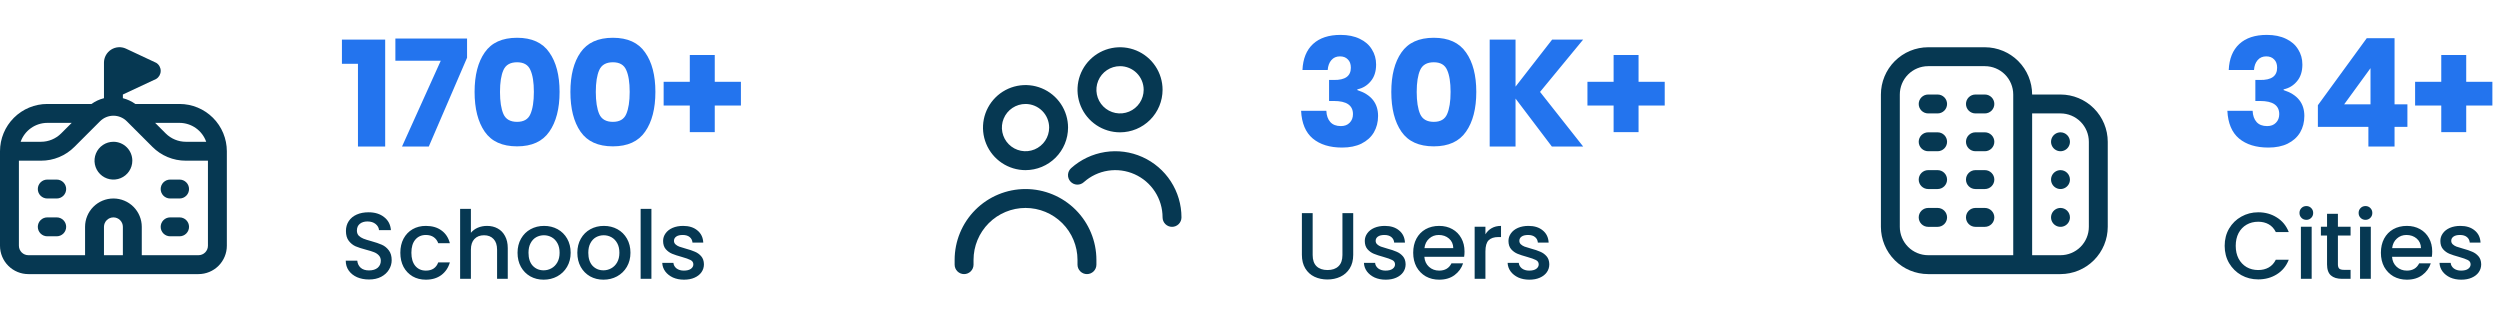 <svg width="529" height="68" viewBox="0 0 529 68" fill="none" xmlns="http://www.w3.org/2000/svg">
<g clip-path="url(#clip0_29495_3609)">
<path d="M38 22H28.642C27.845 21.432 26.949 21.017 26 20.776V20L33.06 16.696C33.349 16.517 33.588 16.266 33.754 15.969C33.919 15.671 34.006 15.336 34.006 14.996C34.006 14.655 33.919 14.32 33.754 14.023C33.588 13.726 33.349 13.475 33.06 13.296L26.66 10.296C26.16 10.062 25.61 9.959 25.059 9.995C24.509 10.031 23.977 10.206 23.512 10.503C23.047 10.8 22.665 11.209 22.4 11.693C22.136 12.177 21.998 12.72 22 13.272V20.776C21.052 21.016 20.156 21.431 19.36 22H10C7.349 22.003 4.807 23.058 2.932 24.932C1.058 26.807 0.003 29.349 0 32L0 52C0 53.591 0.632 55.117 1.757 56.242C2.883 57.368 4.409 58 6 58H42C43.591 58 45.117 57.368 46.243 56.242C47.368 55.117 48 53.591 48 52V32C47.997 29.349 46.942 26.807 45.068 24.932C43.193 23.058 40.651 22.003 38 22ZM43.632 30H39.314C37.724 29.996 36.199 29.364 35.072 28.242L32.828 26H38C39.236 26.005 40.441 26.392 41.449 27.108C42.458 27.824 43.22 28.834 43.632 30ZM10 26H15.172L12.928 28.242C11.801 29.364 10.276 29.996 8.686 30H4.368C4.78 28.834 5.542 27.824 6.551 27.108C7.559 26.392 8.763 26.005 10 26ZM26 54H22V48C22 47.469 22.211 46.961 22.586 46.586C22.961 46.211 23.47 46 24 46C24.53 46 25.039 46.211 25.414 46.586C25.789 46.961 26 47.469 26 48V54ZM42 54H30V48C30 46.409 29.368 44.882 28.243 43.757C27.117 42.632 25.591 42 24 42C22.409 42 20.883 42.632 19.757 43.757C18.632 44.882 18 46.409 18 48V54H6C5.47 54 4.961 53.789 4.586 53.414C4.211 53.039 4 52.53 4 52V34H8.686C10 34.003 11.301 33.746 12.514 33.243C13.728 32.74 14.83 32.001 15.756 31.07L21.172 25.656C21.922 24.906 22.939 24.485 24 24.485C25.061 24.485 26.078 24.906 26.828 25.656L32.244 31.07C33.17 32.001 34.272 32.74 35.486 33.243C36.699 33.746 38 34.003 39.314 34H44V52C44 52.53 43.789 53.039 43.414 53.414C43.039 53.789 42.53 54 42 54ZM14 40C14 40.53 13.789 41.039 13.414 41.414C13.039 41.789 12.53 42 12 42H10C9.47 42 8.961 41.789 8.586 41.414C8.211 41.039 8 40.53 8 40C8 39.469 8.211 38.961 8.586 38.586C8.961 38.211 9.47 38 10 38H12C12.53 38 13.039 38.211 13.414 38.586C13.789 38.961 14 39.469 14 40ZM14 48C14 48.53 13.789 49.039 13.414 49.414C13.039 49.789 12.53 50 12 50H10C9.47 50 8.961 49.789 8.586 49.414C8.211 49.039 8 48.53 8 48C8 47.469 8.211 46.961 8.586 46.586C8.961 46.211 9.47 46 10 46H12C12.53 46 13.039 46.211 13.414 46.586C13.789 46.961 14 47.469 14 48ZM40 40C40 40.53 39.789 41.039 39.414 41.414C39.039 41.789 38.53 42 38 42H36C35.47 42 34.961 41.789 34.586 41.414C34.211 41.039 34 40.53 34 40C34 39.469 34.211 38.961 34.586 38.586C34.961 38.211 35.47 38 36 38H38C38.53 38 39.039 38.211 39.414 38.586C39.789 38.961 40 39.469 40 40ZM40 48C40 48.53 39.789 49.039 39.414 49.414C39.039 49.789 38.53 50 38 50H36C35.47 50 34.961 49.789 34.586 49.414C34.211 49.039 34 48.53 34 48C34 47.469 34.211 46.961 34.586 46.586C34.961 46.211 35.47 46 36 46H38C38.53 46 39.039 46.211 39.414 46.586C39.789 46.961 40 47.469 40 48ZM28 34C28 34.791 27.765 35.564 27.326 36.222C26.886 36.88 26.262 37.393 25.531 37.695C24.8 37.998 23.996 38.077 23.22 37.923C22.444 37.769 21.731 37.388 21.172 36.828C20.612 36.269 20.231 35.556 20.077 34.78C19.922 34.004 20.002 33.2 20.305 32.469C20.607 31.738 21.12 31.113 21.778 30.674C22.436 30.235 23.209 30 24 30C25.061 30 26.078 30.421 26.828 31.171C27.579 31.922 28 32.939 28 34Z" fill="#063852"/>
</g>
<path d="M72.352 13.496V8.376H81.504V31H75.744V13.496H72.352ZM98.83 12.216L90.734 31H85.07L93.262 12.856H83.662V8.152H98.83V12.216ZM100.423 19.448C100.423 22.989 101.137 25.795 102.567 27.864C103.996 29.933 106.279 30.968 109.415 30.968C112.529 30.968 114.801 29.933 116.231 27.864C117.681 25.795 118.407 22.989 118.407 19.448C118.407 15.928 117.681 13.144 116.231 11.096C114.801 9.027 112.529 7.992 109.415 7.992C106.279 7.992 103.996 9.027 102.567 11.096C101.137 13.144 100.423 15.928 100.423 19.448ZM112.967 19.448C112.967 21.475 112.721 23.043 112.231 24.152C111.761 25.24 110.823 25.784 109.415 25.784C107.985 25.784 107.025 25.24 106.535 24.152C106.044 23.043 105.799 21.475 105.799 19.448C105.799 17.443 106.044 15.896 106.535 14.808C107.025 13.72 107.985 13.176 109.415 13.176C110.823 13.176 111.761 13.72 112.231 14.808C112.721 15.875 112.967 17.421 112.967 19.448ZM120.697 19.448C120.697 22.989 121.411 25.795 122.841 27.864C124.27 29.933 126.553 30.968 129.689 30.968C132.803 30.968 135.075 29.933 136.505 27.864C137.955 25.795 138.681 22.989 138.681 19.448C138.681 15.928 137.955 13.144 136.505 11.096C135.075 9.027 132.803 7.992 129.689 7.992C126.553 7.992 124.27 9.027 122.841 11.096C121.411 13.144 120.697 15.928 120.697 19.448ZM133.241 19.448C133.241 21.475 132.995 23.043 132.505 24.152C132.035 25.24 131.097 25.784 129.689 25.784C128.259 25.784 127.299 25.24 126.809 24.152C126.318 23.043 126.073 21.475 126.073 19.448C126.073 17.443 126.318 15.896 126.809 14.808C127.299 13.72 128.259 13.176 129.689 13.176C131.097 13.176 132.035 13.72 132.505 14.808C132.995 15.875 133.241 17.421 133.241 19.448ZM156.778 22.328H151.242V27.96H145.962V22.328H140.426V17.304H145.962V11.64H151.242V17.304H156.778V22.328Z" fill="#2374EE"/>
<path d="M78.08 59.14C77.147 59.14 76.307 58.98 75.56 58.66C74.813 58.327 74.227 57.86 73.8 57.26C73.373 56.66 73.16 55.96 73.16 55.16H75.6C75.653 55.76 75.887 56.253 76.3 56.64C76.727 57.027 77.32 57.22 78.08 57.22C78.867 57.22 79.48 57.033 79.92 56.66C80.36 56.273 80.58 55.78 80.58 55.18C80.58 54.713 80.44 54.333 80.16 54.04C79.893 53.747 79.553 53.52 79.14 53.36C78.74 53.2 78.18 53.027 77.46 52.84C76.553 52.6 75.813 52.36 75.24 52.12C74.68 51.867 74.2 51.48 73.8 50.96C73.4 50.44 73.2 49.747 73.2 48.88C73.2 48.08 73.4 47.38 73.8 46.78C74.2 46.18 74.76 45.72 75.48 45.4C76.2 45.08 77.033 44.92 77.98 44.92C79.327 44.92 80.427 45.26 81.28 45.94C82.147 46.607 82.627 47.527 82.72 48.7H80.2C80.16 48.193 79.92 47.76 79.48 47.4C79.04 47.04 78.46 46.86 77.74 46.86C77.087 46.86 76.553 47.027 76.14 47.36C75.727 47.693 75.52 48.173 75.52 48.8C75.52 49.227 75.647 49.58 75.9 49.86C76.167 50.127 76.5 50.34 76.9 50.5C77.3 50.66 77.847 50.833 78.54 51.02C79.46 51.273 80.207 51.527 80.78 51.78C81.367 52.033 81.86 52.427 82.26 52.96C82.673 53.48 82.88 54.18 82.88 55.06C82.88 55.767 82.687 56.433 82.3 57.06C81.927 57.687 81.373 58.193 80.64 58.58C79.92 58.953 79.067 59.14 78.08 59.14ZM84.71 53.48C84.71 52.347 84.937 51.353 85.39 50.5C85.857 49.633 86.497 48.967 87.31 48.5C88.124 48.033 89.057 47.8 90.11 47.8C91.444 47.8 92.544 48.12 93.41 48.76C94.29 49.387 94.884 50.287 95.19 51.46H92.73C92.53 50.913 92.21 50.487 91.77 50.18C91.33 49.873 90.777 49.72 90.11 49.72C89.177 49.72 88.43 50.053 87.87 50.72C87.324 51.373 87.05 52.293 87.05 53.48C87.05 54.667 87.324 55.593 87.87 56.26C88.43 56.927 89.177 57.26 90.11 57.26C91.43 57.26 92.304 56.68 92.73 55.52H95.19C94.87 56.64 94.27 57.533 93.39 58.2C92.51 58.853 91.417 59.18 90.11 59.18C89.057 59.18 88.124 58.947 87.31 58.48C86.497 58 85.857 57.333 85.39 56.48C84.937 55.613 84.71 54.613 84.71 53.48ZM103.062 47.8C103.902 47.8 104.649 47.98 105.302 48.34C105.969 48.7 106.489 49.233 106.862 49.94C107.249 50.647 107.443 51.5 107.443 52.5V59H105.182V52.84C105.182 51.853 104.936 51.1 104.442 50.58C103.949 50.047 103.276 49.78 102.422 49.78C101.569 49.78 100.889 50.047 100.382 50.58C99.889 51.1 99.642 51.853 99.642 52.84V59H97.362V44.2H99.642V49.26C100.029 48.793 100.516 48.433 101.102 48.18C101.702 47.927 102.356 47.8 103.062 47.8ZM115.031 59.18C113.991 59.18 113.051 58.947 112.211 58.48C111.371 58 110.711 57.333 110.231 56.48C109.751 55.613 109.511 54.613 109.511 53.48C109.511 52.36 109.757 51.367 110.251 50.5C110.744 49.633 111.417 48.967 112.271 48.5C113.124 48.033 114.077 47.8 115.131 47.8C116.184 47.8 117.137 48.033 117.991 48.5C118.844 48.967 119.517 49.633 120.011 50.5C120.504 51.367 120.751 52.36 120.751 53.48C120.751 54.6 120.497 55.593 119.991 56.46C119.484 57.327 118.791 58 117.911 58.48C117.044 58.947 116.084 59.18 115.031 59.18ZM115.031 57.2C115.617 57.2 116.164 57.06 116.671 56.78C117.191 56.5 117.611 56.08 117.931 55.52C118.251 54.96 118.411 54.28 118.411 53.48C118.411 52.68 118.257 52.007 117.951 51.46C117.644 50.9 117.237 50.48 116.731 50.2C116.224 49.92 115.677 49.78 115.091 49.78C114.504 49.78 113.957 49.92 113.451 50.2C112.957 50.48 112.564 50.9 112.271 51.46C111.977 52.007 111.831 52.68 111.831 53.48C111.831 54.667 112.131 55.587 112.731 56.24C113.344 56.88 114.111 57.2 115.031 57.2ZM127.685 59.18C126.645 59.18 125.705 58.947 124.865 58.48C124.025 58 123.365 57.333 122.885 56.48C122.405 55.613 122.165 54.613 122.165 53.48C122.165 52.36 122.411 51.367 122.905 50.5C123.398 49.633 124.071 48.967 124.925 48.5C125.778 48.033 126.731 47.8 127.785 47.8C128.838 47.8 129.791 48.033 130.645 48.5C131.498 48.967 132.171 49.633 132.665 50.5C133.158 51.367 133.405 52.36 133.405 53.48C133.405 54.6 133.151 55.593 132.645 56.46C132.138 57.327 131.445 58 130.565 58.48C129.698 58.947 128.738 59.18 127.685 59.18ZM127.685 57.2C128.271 57.2 128.818 57.06 129.325 56.78C129.845 56.5 130.265 56.08 130.585 55.52C130.905 54.96 131.065 54.28 131.065 53.48C131.065 52.68 130.911 52.007 130.605 51.46C130.298 50.9 129.891 50.48 129.385 50.2C128.878 49.92 128.331 49.78 127.745 49.78C127.158 49.78 126.611 49.92 126.105 50.2C125.611 50.48 125.218 50.9 124.925 51.46C124.631 52.007 124.485 52.68 124.485 53.48C124.485 54.667 124.785 55.587 125.385 56.24C125.998 56.88 126.765 57.2 127.685 57.2ZM137.839 44.2V59H135.559V44.2H137.839ZM144.732 59.18C143.865 59.18 143.085 59.027 142.392 58.72C141.712 58.4 141.172 57.973 140.772 57.44C140.372 56.893 140.159 56.287 140.132 55.62H142.492C142.532 56.087 142.752 56.48 143.152 56.8C143.565 57.107 144.079 57.26 144.692 57.26C145.332 57.26 145.825 57.14 146.172 56.9C146.532 56.647 146.712 56.327 146.712 55.94C146.712 55.527 146.512 55.22 146.112 55.02C145.725 54.82 145.105 54.6 144.252 54.36C143.425 54.133 142.752 53.913 142.232 53.7C141.712 53.487 141.259 53.16 140.872 52.72C140.499 52.28 140.312 51.7 140.312 50.98C140.312 50.393 140.485 49.86 140.832 49.38C141.179 48.887 141.672 48.5 142.312 48.22C142.965 47.94 143.712 47.8 144.552 47.8C145.805 47.8 146.812 48.12 147.572 48.76C148.345 49.387 148.759 50.247 148.812 51.34H146.532C146.492 50.847 146.292 50.453 145.932 50.16C145.572 49.867 145.085 49.72 144.472 49.72C143.872 49.72 143.412 49.833 143.092 50.06C142.772 50.287 142.612 50.587 142.612 50.96C142.612 51.253 142.719 51.5 142.932 51.7C143.145 51.9 143.405 52.06 143.712 52.18C144.019 52.287 144.472 52.427 145.072 52.6C145.872 52.813 146.525 53.033 147.032 53.26C147.552 53.473 147.999 53.793 148.372 54.22C148.745 54.647 148.939 55.213 148.952 55.92C148.952 56.547 148.779 57.107 148.432 57.6C148.085 58.093 147.592 58.48 146.952 58.76C146.325 59.04 145.585 59.18 144.732 59.18Z" fill="#063852"/>
<g clip-path="url(#clip1_29495_3609)">
<path d="M217 36C215.22 36 213.48 35.472 212 34.483C210.52 33.494 209.366 32.089 208.685 30.444C208.004 28.8 207.826 26.99 208.173 25.244C208.52 23.498 209.377 21.895 210.636 20.636C211.895 19.377 213.498 18.52 215.244 18.173C216.99 17.826 218.8 18.004 220.444 18.685C222.089 19.366 223.494 20.52 224.483 22C225.472 23.48 226 25.22 226 27C225.997 29.386 225.048 31.674 223.361 33.361C221.674 35.048 219.386 35.997 217 36ZM217 22C216.011 22 215.044 22.293 214.222 22.843C213.4 23.392 212.759 24.173 212.381 25.087C212.002 26 211.903 27.006 212.096 27.976C212.289 28.945 212.765 29.836 213.464 30.535C214.164 31.235 215.055 31.711 216.025 31.904C216.994 32.097 218 31.998 218.913 31.619C219.827 31.241 220.608 30.6 221.157 29.778C221.707 28.956 222 27.989 222 27C222 25.674 221.473 24.402 220.536 23.465C219.598 22.527 218.326 22 217 22ZM232 56V55C232 51.022 230.42 47.206 227.607 44.393C224.794 41.58 220.978 40 217 40C213.022 40 209.206 41.58 206.393 44.393C203.58 47.206 202 51.022 202 55V56C202 56.53 202.211 57.039 202.586 57.414C202.961 57.789 203.47 58 204 58C204.53 58 205.039 57.789 205.414 57.414C205.789 57.039 206 56.53 206 56V55C206 52.083 207.159 49.285 209.222 47.222C211.285 45.159 214.083 44 217 44C219.917 44 222.715 45.159 224.778 47.222C226.841 49.285 228 52.083 228 55V56C228 56.53 228.211 57.039 228.586 57.414C228.961 57.789 229.47 58 230 58C230.53 58 231.039 57.789 231.414 57.414C231.789 57.039 232 56.53 232 56ZM250 46C250 43.297 249.218 40.653 247.747 38.385C246.277 36.117 244.182 34.323 241.715 33.22C239.248 32.117 236.514 31.751 233.844 32.167C231.173 32.584 228.68 33.764 226.666 35.566C226.468 35.74 226.306 35.952 226.19 36.19C226.073 36.427 226.006 36.685 225.99 36.949C225.974 37.212 226.011 37.477 226.097 37.726C226.184 37.976 226.32 38.206 226.496 38.402C226.672 38.599 226.886 38.759 227.124 38.873C227.363 38.987 227.621 39.053 227.885 39.066C228.149 39.079 228.413 39.04 228.662 38.951C228.91 38.862 229.139 38.724 229.334 38.546C230.773 37.259 232.553 36.416 234.461 36.119C236.368 35.822 238.321 36.084 240.083 36.872C241.845 37.66 243.341 38.941 244.391 40.561C245.441 42.181 246 44.07 246 46C246 46.53 246.211 47.039 246.586 47.414C246.961 47.789 247.47 48 248 48C248.53 48 249.039 47.789 249.414 47.414C249.789 47.039 250 46.53 250 46ZM237 28C235.22 28 233.48 27.472 232 26.483C230.52 25.494 229.366 24.089 228.685 22.444C228.004 20.8 227.826 18.99 228.173 17.244C228.52 15.498 229.377 13.895 230.636 12.636C231.895 11.377 233.498 10.52 235.244 10.173C236.99 9.826 238.8 10.004 240.444 10.685C242.089 11.366 243.494 12.52 244.483 14C245.472 15.48 246 17.22 246 19C245.997 21.386 245.048 23.674 243.361 25.361C241.674 27.048 239.386 27.997 237 28ZM237 14C236.011 14 235.044 14.293 234.222 14.843C233.4 15.392 232.759 16.173 232.381 17.087C232.002 18 231.903 19.006 232.096 19.976C232.289 20.945 232.765 21.836 233.464 22.535C234.164 23.235 235.055 23.711 236.025 23.904C236.994 24.097 238 23.998 238.913 23.619C239.827 23.241 240.608 22.6 241.157 21.778C241.707 20.956 242 19.989 242 19C242 17.674 241.473 16.402 240.536 15.464C239.598 14.527 238.326 14 237 14Z" fill="#063852"/>
</g>
<path d="M283.664 7.384C285.243 7.384 286.597 7.661 287.728 8.216C288.859 8.749 289.712 9.496 290.288 10.456C290.885 11.395 291.184 12.461 291.184 13.656C291.184 15.128 290.8 16.312 290.032 17.208C289.285 18.104 288.347 18.669 287.216 18.904V19.064C290.139 20.003 291.6 21.827 291.6 24.536C291.6 25.837 291.301 27 290.704 28.024C290.107 29.027 289.232 29.816 288.08 30.392C286.949 30.947 285.584 31.224 283.984 31.224C281.381 31.224 279.312 30.584 277.776 29.304C276.261 28.024 275.44 26.072 275.312 23.448H280.656C280.699 24.451 280.976 25.24 281.488 25.816C282 26.392 282.747 26.68 283.728 26.68C284.517 26.68 285.136 26.445 285.584 25.976C286.053 25.507 286.288 24.899 286.288 24.152C286.288 22.296 284.944 21.368 282.256 21.368H281.232V16.92H282.224C284.635 16.963 285.84 16.099 285.84 14.328C285.84 13.56 285.627 12.973 285.2 12.568C284.795 12.141 284.24 11.928 283.536 11.928C282.768 11.928 282.16 12.195 281.712 12.728C281.264 13.24 281.008 13.933 280.944 14.808H275.6C275.707 12.419 276.453 10.584 277.84 9.304C279.227 8.024 281.168 7.384 283.664 7.384ZM294.399 19.448C294.399 22.989 295.114 25.795 296.543 27.864C297.972 29.933 300.255 30.968 303.391 30.968C306.506 30.968 308.778 29.933 310.207 27.864C311.658 25.795 312.383 22.989 312.383 19.448C312.383 15.928 311.658 13.144 310.207 11.096C308.778 9.027 306.506 7.992 303.391 7.992C300.255 7.992 297.972 9.027 296.543 11.096C295.114 13.144 294.399 15.928 294.399 19.448ZM306.943 19.448C306.943 21.475 306.698 23.043 306.207 24.152C305.738 25.24 304.799 25.784 303.391 25.784C301.962 25.784 301.002 25.24 300.511 24.152C300.02 23.043 299.775 21.475 299.775 19.448C299.775 17.443 300.02 15.896 300.511 14.808C301.002 13.72 301.962 13.176 303.391 13.176C304.799 13.176 305.738 13.72 306.207 14.808C306.698 15.875 306.943 17.421 306.943 19.448ZM325.873 19.448L334.993 31H328.369L320.689 20.856V31H315.217V8.376H320.689V18.328L328.433 8.376H334.993L325.873 19.448ZM352.255 22.328H346.719V27.96H341.439V22.328H335.903V17.304H341.439V11.64H346.719V17.304H352.255V22.328Z" fill="#2374EE"/>
<path d="M277.76 45.1V53.96C277.76 55.013 278.033 55.807 278.58 56.34C279.14 56.873 279.913 57.14 280.9 57.14C281.9 57.14 282.673 56.873 283.22 56.34C283.78 55.807 284.06 55.013 284.06 53.96V45.1H286.34V53.92C286.34 55.053 286.093 56.013 285.6 56.8C285.107 57.587 284.447 58.173 283.62 58.56C282.793 58.947 281.88 59.14 280.88 59.14C279.88 59.14 278.967 58.947 278.14 58.56C277.327 58.173 276.68 57.587 276.2 56.8C275.72 56.013 275.48 55.053 275.48 53.92V45.1H277.76ZM293.209 59.18C292.342 59.18 291.562 59.027 290.869 58.72C290.189 58.4 289.649 57.973 289.249 57.44C288.849 56.893 288.635 56.287 288.609 55.62H290.969C291.009 56.087 291.229 56.48 291.629 56.8C292.042 57.107 292.555 57.26 293.169 57.26C293.809 57.26 294.302 57.14 294.649 56.9C295.009 56.647 295.189 56.327 295.189 55.94C295.189 55.527 294.989 55.22 294.589 55.02C294.202 54.82 293.582 54.6 292.729 54.36C291.902 54.133 291.229 53.913 290.709 53.7C290.189 53.487 289.735 53.16 289.349 52.72C288.975 52.28 288.789 51.7 288.789 50.98C288.789 50.393 288.962 49.86 289.309 49.38C289.655 48.887 290.149 48.5 290.789 48.22C291.442 47.94 292.189 47.8 293.029 47.8C294.282 47.8 295.289 48.12 296.049 48.76C296.822 49.387 297.235 50.247 297.289 51.34H295.009C294.969 50.847 294.769 50.453 294.409 50.16C294.049 49.867 293.562 49.72 292.949 49.72C292.349 49.72 291.889 49.833 291.569 50.06C291.249 50.287 291.089 50.587 291.089 50.96C291.089 51.253 291.195 51.5 291.409 51.7C291.622 51.9 291.882 52.06 292.189 52.18C292.495 52.287 292.949 52.427 293.549 52.6C294.349 52.813 295.002 53.033 295.509 53.26C296.029 53.473 296.475 53.793 296.849 54.22C297.222 54.647 297.415 55.213 297.429 55.92C297.429 56.547 297.255 57.107 296.909 57.6C296.562 58.093 296.069 58.48 295.429 58.76C294.802 59.04 294.062 59.18 293.209 59.18ZM309.892 53.22C309.892 53.633 309.866 54.007 309.812 54.34H301.392C301.459 55.22 301.786 55.927 302.372 56.46C302.959 56.993 303.679 57.26 304.532 57.26C305.759 57.26 306.626 56.747 307.132 55.72H309.592C309.259 56.733 308.652 57.567 307.772 58.22C306.906 58.86 305.826 59.18 304.532 59.18C303.479 59.18 302.532 58.947 301.692 58.48C300.866 58 300.212 57.333 299.732 56.48C299.266 55.613 299.032 54.613 299.032 53.48C299.032 52.347 299.259 51.353 299.712 50.5C300.179 49.633 300.826 48.967 301.652 48.5C302.492 48.033 303.452 47.8 304.532 47.8C305.572 47.8 306.499 48.027 307.312 48.48C308.126 48.933 308.759 49.573 309.212 50.4C309.666 51.213 309.892 52.153 309.892 53.22ZM307.512 52.5C307.499 51.66 307.199 50.987 306.612 50.48C306.026 49.973 305.299 49.72 304.432 49.72C303.646 49.72 302.972 49.973 302.412 50.48C301.852 50.973 301.519 51.647 301.412 52.5H307.512ZM314.316 49.58C314.649 49.02 315.089 48.587 315.636 48.28C316.196 47.96 316.856 47.8 317.616 47.8V50.16H317.036C316.143 50.16 315.463 50.387 314.996 50.84C314.543 51.293 314.316 52.08 314.316 53.2V59H312.036V47.98H314.316V49.58ZM323.612 59.18C322.745 59.18 321.965 59.027 321.272 58.72C320.592 58.4 320.052 57.973 319.652 57.44C319.252 56.893 319.038 56.287 319.012 55.62H321.372C321.412 56.087 321.632 56.48 322.032 56.8C322.445 57.107 322.958 57.26 323.572 57.26C324.212 57.26 324.705 57.14 325.052 56.9C325.412 56.647 325.592 56.327 325.592 55.94C325.592 55.527 325.392 55.22 324.992 55.02C324.605 54.82 323.985 54.6 323.132 54.36C322.305 54.133 321.632 53.913 321.112 53.7C320.592 53.487 320.138 53.16 319.752 52.72C319.378 52.28 319.192 51.7 319.192 50.98C319.192 50.393 319.365 49.86 319.712 49.38C320.058 48.887 320.552 48.5 321.192 48.22C321.845 47.94 322.592 47.8 323.432 47.8C324.685 47.8 325.692 48.12 326.452 48.76C327.225 49.387 327.638 50.247 327.692 51.34H325.412C325.372 50.847 325.172 50.453 324.812 50.16C324.452 49.867 323.965 49.72 323.352 49.72C322.752 49.72 322.292 49.833 321.972 50.06C321.652 50.287 321.492 50.587 321.492 50.96C321.492 51.253 321.598 51.5 321.812 51.7C322.025 51.9 322.285 52.06 322.592 52.18C322.898 52.287 323.352 52.427 323.952 52.6C324.752 52.813 325.405 53.033 325.912 53.26C326.432 53.473 326.878 53.793 327.252 54.22C327.625 54.647 327.818 55.213 327.832 55.92C327.832 56.547 327.658 57.107 327.312 57.6C326.965 58.093 326.472 58.48 325.832 58.76C325.205 59.04 324.465 59.18 323.612 59.18Z" fill="#063852"/>
<g clip-path="url(#clip2_29495_3609)">
<path d="M412 38C412 38.53 411.789 39.039 411.414 39.414C411.039 39.789 410.53 40 410 40H408C407.47 40 406.961 39.789 406.586 39.414C406.211 39.039 406 38.53 406 38C406 37.47 406.211 36.961 406.586 36.586C406.961 36.211 407.47 36 408 36H410C410.53 36 411.039 36.211 411.414 36.586C411.789 36.961 412 37.47 412 38ZM420 36H418C417.47 36 416.961 36.211 416.586 36.586C416.211 36.961 416 37.47 416 38C416 38.53 416.211 39.039 416.586 39.414C416.961 39.789 417.47 40 418 40H420C420.53 40 421.039 39.789 421.414 39.414C421.789 39.039 422 38.53 422 38C422 37.47 421.789 36.961 421.414 36.586C421.039 36.211 420.53 36 420 36ZM410 44H408C407.47 44 406.961 44.211 406.586 44.586C406.211 44.961 406 45.47 406 46C406 46.53 406.211 47.039 406.586 47.414C406.961 47.789 407.47 48 408 48H410C410.53 48 411.039 47.789 411.414 47.414C411.789 47.039 412 46.53 412 46C412 45.47 411.789 44.961 411.414 44.586C411.039 44.211 410.53 44 410 44ZM420 44H418C417.47 44 416.961 44.211 416.586 44.586C416.211 44.961 416 45.47 416 46C416 46.53 416.211 47.039 416.586 47.414C416.961 47.789 417.47 48 418 48H420C420.53 48 421.039 47.789 421.414 47.414C421.789 47.039 422 46.53 422 46C422 45.47 421.789 44.961 421.414 44.586C421.039 44.211 420.53 44 420 44ZM410 20H408C407.47 20 406.961 20.211 406.586 20.586C406.211 20.961 406 21.47 406 22C406 22.53 406.211 23.039 406.586 23.414C406.961 23.789 407.47 24 408 24H410C410.53 24 411.039 23.789 411.414 23.414C411.789 23.039 412 22.53 412 22C412 21.47 411.789 20.961 411.414 20.586C411.039 20.211 410.53 20 410 20ZM420 20H418C417.47 20 416.961 20.211 416.586 20.586C416.211 20.961 416 21.47 416 22C416 22.53 416.211 23.039 416.586 23.414C416.961 23.789 417.47 24 418 24H420C420.53 24 421.039 23.789 421.414 23.414C421.789 23.039 422 22.53 422 22C422 21.47 421.789 20.961 421.414 20.586C421.039 20.211 420.53 20 420 20ZM410 28H408C407.47 28 406.961 28.211 406.586 28.586C406.211 28.961 406 29.47 406 30C406 30.53 406.211 31.039 406.586 31.414C406.961 31.789 407.47 32 408 32H410C410.53 32 411.039 31.789 411.414 31.414C411.789 31.039 412 30.53 412 30C412 29.47 411.789 28.961 411.414 28.586C411.039 28.211 410.53 28 410 28ZM420 28H418C417.47 28 416.961 28.211 416.586 28.586C416.211 28.961 416 29.47 416 30C416 30.53 416.211 31.039 416.586 31.414C416.961 31.789 417.47 32 418 32H420C420.53 32 421.039 31.789 421.414 31.414C421.789 31.039 422 30.53 422 30C422 29.47 421.789 28.961 421.414 28.586C421.039 28.211 420.53 28 420 28ZM446 30V48C445.997 50.651 444.942 53.193 443.068 55.068C441.193 56.942 438.651 57.997 436 58H408C405.349 57.997 402.807 56.942 400.932 55.068C399.058 53.193 398.003 50.651 398 48V20C398.003 17.349 399.058 14.807 400.932 12.932C402.807 11.058 405.349 10.003 408 10H420C422.651 10.003 425.193 11.058 427.068 12.932C428.942 14.807 429.997 17.349 430 20H436C438.651 20.003 441.193 21.058 443.068 22.932C444.942 24.807 445.997 27.349 446 30ZM408 54H426V20C426 18.409 425.368 16.883 424.243 15.757C423.117 14.632 421.591 14 420 14H408C406.409 14 404.883 14.632 403.757 15.757C402.632 16.883 402 18.409 402 20V48C402 49.591 402.632 51.117 403.757 52.243C404.883 53.368 406.409 54 408 54ZM442 30C442 28.409 441.368 26.883 440.243 25.757C439.117 24.632 437.591 24 436 24H430V54H436C437.591 54 439.117 53.368 440.243 52.243C441.368 51.117 442 49.591 442 48V30ZM436 36C435.604 36 435.218 36.117 434.889 36.337C434.56 36.557 434.304 36.869 434.152 37.235C434.001 37.6 433.961 38.002 434.038 38.39C434.116 38.778 434.306 39.135 434.586 39.414C434.865 39.694 435.222 39.884 435.61 39.962C435.998 40.039 436.4 39.999 436.765 39.848C437.131 39.696 437.443 39.44 437.663 39.111C437.883 38.782 438 38.396 438 38C438 37.47 437.789 36.961 437.414 36.586C437.039 36.211 436.53 36 436 36ZM436 44C435.604 44 435.218 44.117 434.889 44.337C434.56 44.557 434.304 44.869 434.152 45.235C434.001 45.6 433.961 46.002 434.038 46.39C434.116 46.778 434.306 47.135 434.586 47.414C434.865 47.694 435.222 47.884 435.61 47.962C435.998 48.039 436.4 47.999 436.765 47.848C437.131 47.696 437.443 47.44 437.663 47.111C437.883 46.782 438 46.396 438 46C438 45.47 437.789 44.961 437.414 44.586C437.039 44.211 436.53 44 436 44ZM436 28C435.604 28 435.218 28.117 434.889 28.337C434.56 28.557 434.304 28.869 434.152 29.235C434.001 29.6 433.961 30.002 434.038 30.39C434.116 30.778 434.306 31.134 434.586 31.414C434.865 31.694 435.222 31.884 435.61 31.962C435.998 32.039 436.4 31.999 436.765 31.848C437.131 31.696 437.443 31.44 437.663 31.111C437.883 30.782 438 30.396 438 30C438 29.47 437.789 28.961 437.414 28.586C437.039 28.211 436.53 28 436 28Z" fill="#063852"/>
</g>
<path d="M479.664 7.384C481.243 7.384 482.597 7.661 483.728 8.216C484.859 8.749 485.712 9.496 486.288 10.456C486.885 11.395 487.184 12.461 487.184 13.656C487.184 15.128 486.8 16.312 486.032 17.208C485.285 18.104 484.347 18.669 483.216 18.904V19.064C486.139 20.003 487.6 21.827 487.6 24.536C487.6 25.837 487.301 27 486.704 28.024C486.107 29.027 485.232 29.816 484.08 30.392C482.949 30.947 481.584 31.224 479.984 31.224C477.381 31.224 475.312 30.584 473.776 29.304C472.261 28.024 471.44 26.072 471.312 23.448H476.656C476.699 24.451 476.976 25.24 477.488 25.816C478 26.392 478.747 26.68 479.728 26.68C480.517 26.68 481.136 26.445 481.584 25.976C482.053 25.507 482.288 24.899 482.288 24.152C482.288 22.296 480.944 21.368 478.256 21.368H477.232V16.92H478.224C480.635 16.963 481.84 16.099 481.84 14.328C481.84 13.56 481.627 12.973 481.2 12.568C480.795 12.141 480.24 11.928 479.536 11.928C478.768 11.928 478.16 12.195 477.712 12.728C477.264 13.24 477.008 13.933 476.944 14.808H471.6C471.707 12.419 472.453 10.584 473.84 9.304C475.227 8.024 477.168 7.384 479.664 7.384ZM490.463 26.84V22.264L500.799 8.088H506.687V22.072H509.407V26.84H506.687V31H501.151V26.84H490.463ZM501.599 14.424L496.031 22.072H501.599V14.424ZM527.387 22.328H521.851V27.96H516.571V22.328H511.035V17.304H516.571V11.64H521.851V17.304H527.387V22.328Z" fill="#2374EE"/>
<path d="M470.74 52.02C470.74 50.66 471.053 49.44 471.68 48.36C472.32 47.28 473.18 46.44 474.26 45.84C475.353 45.227 476.547 44.92 477.84 44.92C479.32 44.92 480.633 45.287 481.78 46.02C482.94 46.74 483.78 47.767 484.3 49.1H481.56C481.2 48.367 480.7 47.82 480.06 47.46C479.42 47.1 478.68 46.92 477.84 46.92C476.92 46.92 476.1 47.127 475.38 47.54C474.66 47.953 474.093 48.547 473.68 49.32C473.28 50.093 473.08 50.993 473.08 52.02C473.08 53.047 473.28 53.947 473.68 54.72C474.093 55.493 474.66 56.093 475.38 56.52C476.1 56.933 476.92 57.14 477.84 57.14C478.68 57.14 479.42 56.96 480.06 56.6C480.7 56.24 481.2 55.693 481.56 54.96H484.3C483.78 56.293 482.94 57.32 481.78 58.04C480.633 58.76 479.32 59.12 477.84 59.12C476.533 59.12 475.34 58.82 474.26 58.22C473.18 57.607 472.32 56.76 471.68 55.68C471.053 54.6 470.74 53.38 470.74 52.02ZM488.029 46.52C487.615 46.52 487.269 46.38 486.989 46.1C486.709 45.82 486.569 45.473 486.569 45.06C486.569 44.647 486.709 44.3 486.989 44.02C487.269 43.74 487.615 43.6 488.029 43.6C488.429 43.6 488.769 43.74 489.049 44.02C489.329 44.3 489.469 44.647 489.469 45.06C489.469 45.473 489.329 45.82 489.049 46.1C488.769 46.38 488.429 46.52 488.029 46.52ZM489.149 47.98V59H486.869V47.98H489.149ZM494.702 49.84V55.94C494.702 56.353 494.796 56.653 494.982 56.84C495.182 57.013 495.516 57.1 495.982 57.1H497.382V59H495.582C494.556 59 493.769 58.76 493.222 58.28C492.676 57.8 492.402 57.02 492.402 55.94V49.84H491.102V47.98H492.402V45.24H494.702V47.98H497.382V49.84H494.702ZM500.544 46.52C500.13 46.52 499.784 46.38 499.504 46.1C499.224 45.82 499.084 45.473 499.084 45.06C499.084 44.647 499.224 44.3 499.504 44.02C499.784 43.74 500.13 43.6 500.544 43.6C500.944 43.6 501.284 43.74 501.564 44.02C501.844 44.3 501.984 44.647 501.984 45.06C501.984 45.473 501.844 45.82 501.564 46.1C501.284 46.38 500.944 46.52 500.544 46.52ZM501.664 47.98V59H499.384V47.98H501.664ZM514.657 53.22C514.657 53.633 514.63 54.007 514.577 54.34H506.157C506.224 55.22 506.55 55.927 507.137 56.46C507.724 56.993 508.444 57.26 509.297 57.26C510.524 57.26 511.39 56.747 511.897 55.72H514.357C514.024 56.733 513.417 57.567 512.537 58.22C511.67 58.86 510.59 59.18 509.297 59.18C508.244 59.18 507.297 58.947 506.457 58.48C505.63 58 504.977 57.333 504.497 56.48C504.03 55.613 503.797 54.613 503.797 53.48C503.797 52.347 504.024 51.353 504.477 50.5C504.944 49.633 505.59 48.967 506.417 48.5C507.257 48.033 508.217 47.8 509.297 47.8C510.337 47.8 511.264 48.027 512.077 48.48C512.89 48.933 513.524 49.573 513.977 50.4C514.43 51.213 514.657 52.153 514.657 53.22ZM512.277 52.5C512.264 51.66 511.964 50.987 511.377 50.48C510.79 49.973 510.064 49.72 509.197 49.72C508.41 49.72 507.737 49.973 507.177 50.48C506.617 50.973 506.284 51.647 506.177 52.5H512.277ZM520.801 59.18C519.934 59.18 519.154 59.027 518.461 58.72C517.781 58.4 517.241 57.973 516.841 57.44C516.441 56.893 516.227 56.287 516.201 55.62H518.561C518.601 56.087 518.821 56.48 519.221 56.8C519.634 57.107 520.147 57.26 520.761 57.26C521.401 57.26 521.894 57.14 522.241 56.9C522.601 56.647 522.781 56.327 522.781 55.94C522.781 55.527 522.581 55.22 522.181 55.02C521.794 54.82 521.174 54.6 520.321 54.36C519.494 54.133 518.821 53.913 518.301 53.7C517.781 53.487 517.327 53.16 516.941 52.72C516.567 52.28 516.381 51.7 516.381 50.98C516.381 50.393 516.554 49.86 516.901 49.38C517.247 48.887 517.741 48.5 518.381 48.22C519.034 47.94 519.781 47.8 520.621 47.8C521.874 47.8 522.881 48.12 523.641 48.76C524.414 49.387 524.827 50.247 524.881 51.34H522.601C522.561 50.847 522.361 50.453 522.001 50.16C521.641 49.867 521.154 49.72 520.541 49.72C519.941 49.72 519.481 49.833 519.161 50.06C518.841 50.287 518.681 50.587 518.681 50.96C518.681 51.253 518.787 51.5 519.001 51.7C519.214 51.9 519.474 52.06 519.781 52.18C520.087 52.287 520.541 52.427 521.141 52.6C521.941 52.813 522.594 53.033 523.101 53.26C523.621 53.473 524.067 53.793 524.441 54.22C524.814 54.647 525.007 55.213 525.021 55.92C525.021 56.547 524.847 57.107 524.501 57.6C524.154 58.093 523.661 58.48 523.021 58.76C522.394 59.04 521.654 59.18 520.801 59.18Z" fill="#063852"/>
<defs>
<clipPath id="clip0_29495_3609">
<rect width="48" height="48" fill="white" transform="translate(0 10)"/>
</clipPath>
<clipPath id="clip1_29495_3609">
<rect width="48" height="48" fill="white" transform="translate(202 10)"/>
</clipPath>
<clipPath id="clip2_29495_3609">
<rect width="48" height="48" fill="white" transform="translate(398 10)"/>
</clipPath>
</defs>
</svg>

